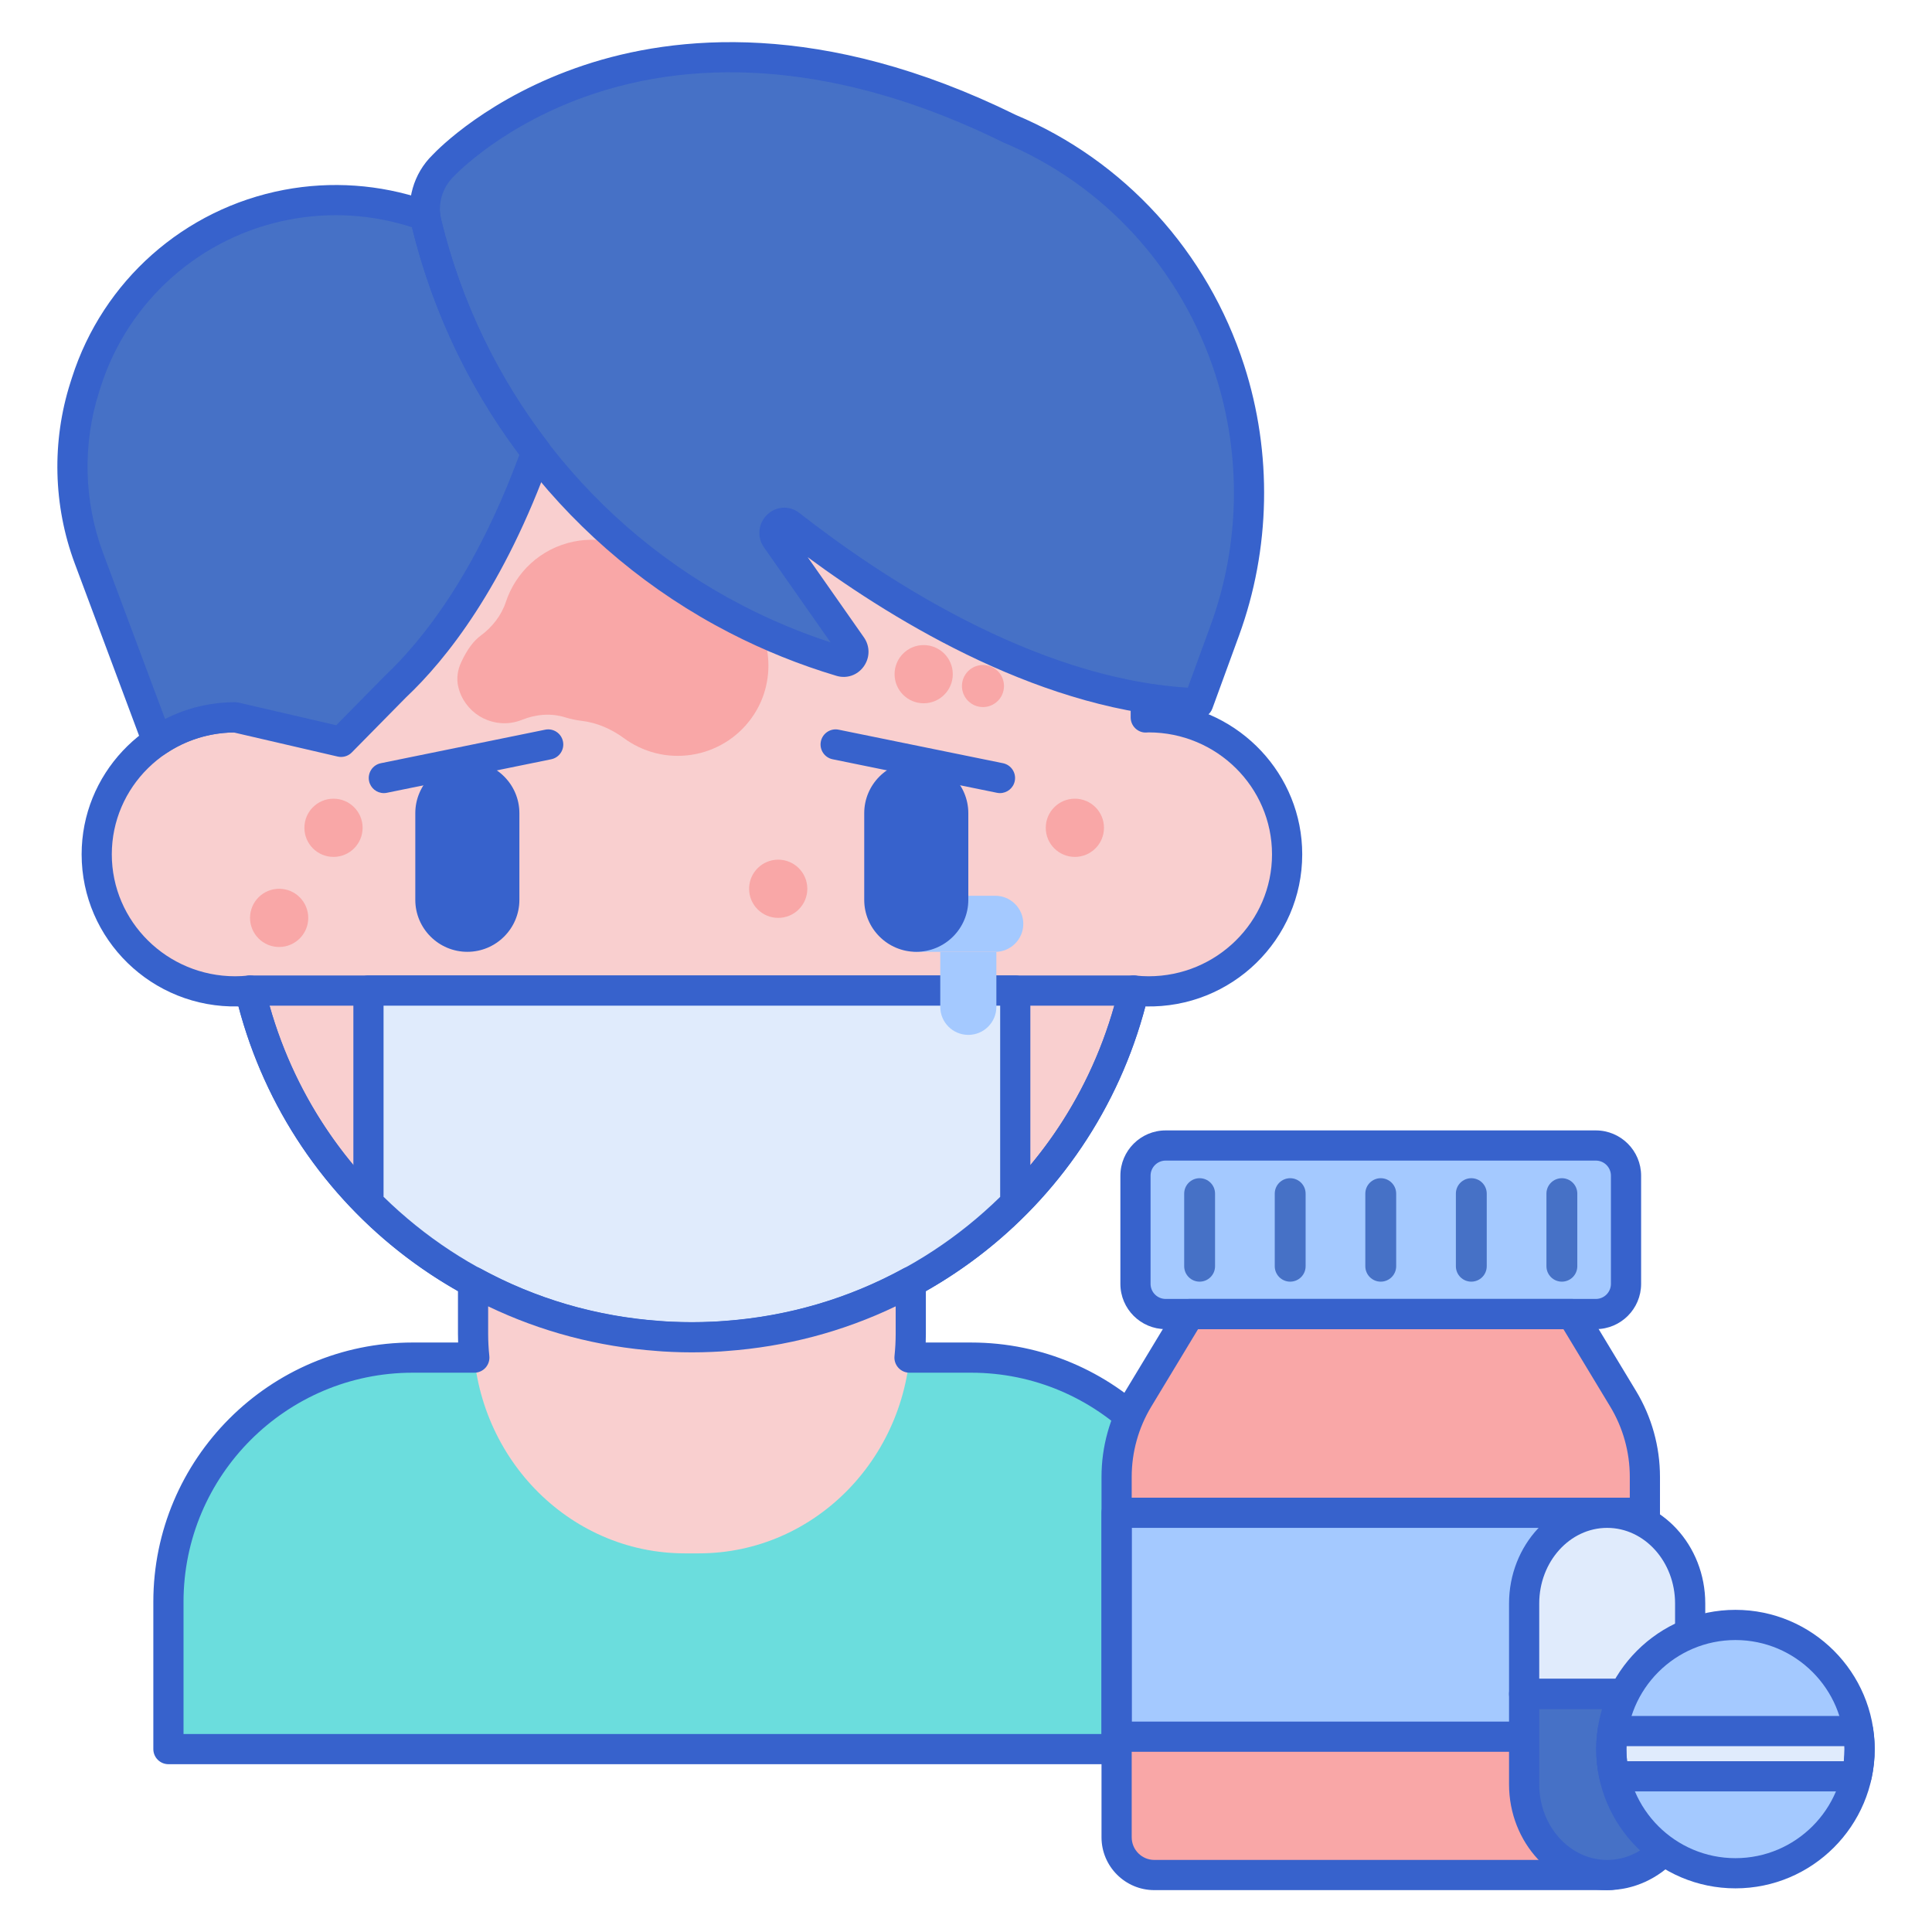 <svg id="Layer_1" enable-background="new 0 0 256 256" height="512" viewBox="0 0 256 256" width="512" xmlns="http://www.w3.org/2000/svg"><path d="m211.456 174.117h-57c-2.209 0-4-1.791-4-4v-14.333c0-2.209 1.791-4 4-4h57c2.209 0 4 1.791 4 4v14.333c0 2.21-1.79 4-4 4z" fill="#a4c9ff"/><path d="m161.047 231.765h-138.729v-19.505c0-17.878 14.493-32.37 32.37-32.37h73.989c17.878 0 32.37 14.493 32.37 32.37z" fill="#6bdddd"/><path d="m152.202 95.046c-.128 0-.252.016-.38.019v-5.623c0-32.87-26.925-59.516-60.139-59.516-33.214 0-60.139 26.646-60.139 59.516v5.623c-.128-.003-.252-.019-.38-.019-10.133 0-18.348 8.129-18.348 18.157s8.215 18.157 18.348 18.157c.666 0 1.321-.039 1.969-.108 6.206 26.33 30.055 45.949 58.551 45.949 28.496 0 52.345-19.62 58.551-45.949.647.068 1.303.108 1.969.108 10.133 0 18.348-8.129 18.348-18.157-.003-10.028-8.217-18.157-18.35-18.157z" fill="#f9cfcf"/><path d="m91.683 179.202c-28.458 0-52.925-18.766-60.086-45.846-11.447.27-20.78-8.894-20.781-20.152 0-10.575 8.262-19.274 18.728-20.094v-3.667c0-33.92 27.876-61.516 62.14-61.516s62.139 27.596 62.139 61.516v3.667c10.465.82 18.728 9.52 18.728 20.095 0 11.258-9.324 20.418-20.78 20.152-7.165 27.079-31.631 45.845-60.088 45.845zm-58.549-49.949c.917 0 1.73.63 1.944 1.541 6.162 26.147 29.438 44.408 56.604 44.408 27.165 0 50.441-18.261 56.604-44.408.229-.98 1.155-1.645 2.156-1.53.616.065 1.191.097 1.759.097 9.014 0 16.347-7.248 16.347-16.157 0-8.907-7.329-16.153-16.339-16.158-.165.011-.257.017-.351.019-.53.021-1.056-.195-1.438-.572-.384-.376-.6-.891-.6-1.428v-5.623c0-31.714-26.081-57.516-58.139-57.516-32.059 0-58.14 25.801-58.14 57.516v5.623c0 .537-.216 1.052-.6 1.428-.383.376-.882.594-1.438.572-.094-.001-.187-.007-.279-.014-.003 0-.006 0-.009 0-9.072 0-16.401 7.247-16.401 16.153 0 8.909 7.334 16.157 16.348 16.157.566 0 1.142-.032 1.759-.097.072-.008.142-.011.213-.011z" fill="#3762cc"/><path d="m103.117 151.016c-1.104 0-2-.896-2-2 0-1.447-.629-2.845-1.819-4.043-1.051-1.059-2.487-1.886-4.153-2.392-1-.304-2.136-.452-3.47-.452s-2.47.148-3.472.452c-1.665.506-3.101 1.333-4.151 2.392-1.19 1.198-1.819 2.597-1.819 4.043 0 1.104-.896 2-2 2s-2-.896-2-2c0-2.49 1.059-4.927 2.981-6.862 1.516-1.526 3.53-2.702 5.826-3.4 1.386-.42 2.901-.625 4.635-.625s3.25.204 4.633.625c2.298.699 4.313 1.875 5.828 3.4 1.923 1.935 2.981 4.372 2.981 6.862 0 1.104-.895 2-2 2z" fill="#3762cc"/><path d="m11.785 73.978c-2.722-7.287-2.915-15.277-.549-22.688l.203-.637c3.87-12.122 14.066-21.153 26.567-23.531 5.9-1.122 11.991-.694 17.676 1.244l.664.227c.038.344.096.69.181 1.034 2.73 11.158 7.741 21.442 14.55 30.279-5.909 16.464-13.139 25.85-18.651 31.046v.001l-7.234 7.343-14.028-3.252c-3.833 0-7.389 1.166-10.332 3.155z" fill="#4671c6"/><path d="m91.683 179.203c-29.029 0-53.906-19.529-60.497-47.491-.141-.595-.001-1.221.378-1.7.38-.479.957-.759 1.568-.759h117.102c.611 0 1.188.279 1.568.759.379.479.519 1.105.378 1.7-6.591 27.962-31.468 47.491-60.497 47.491zm-55.968-45.95c7.005 24.825 29.664 41.95 55.968 41.95s48.963-17.125 55.968-41.95z" fill="#3762cc"/><path d="m48.823 159.412c10.905 10.978 26.074 17.79 42.86 17.79 16.778 0 31.941-6.807 42.845-17.776v-28.174h-85.705z" fill="#e0ebfc"/><g fill="#f9a7a7"><circle cx="44.191" cy="109.687" r="3.857"/><circle cx="103.117" cy="117.767" r="3.857"/><circle cx="122.392" cy="89.332" r="3.857"/><circle cx="130.248" cy="90.903" r="2.786"/><circle cx="36.988" cy="121.624" r="3.857"/><path d="m96.651 78.208c-2.234-1.54-4.777-2.199-7.265-2.099-.883.035-1.726-.307-2.347-.936-2.798-2.832-6.942-4.254-11.03-3.408-4.384.907-7.681 4.072-8.984 8.006-.597 1.803-1.814 3.335-3.342 4.463-.877.647-1.744 1.726-2.578 3.526-.463.998-.64 2.137-.392 3.209.783 3.387 4.168 5.492 7.551 4.698.318-.075.624-.172.918-.291 1.814-.734 3.841-.907 5.709-.323.703.22 1.43.375 2.171.462 2.071.242 3.988 1.105 5.67 2.337.236.173.481.339.735.496 5.776 3.581 13.401 1.682 16.802-4.27 3.056-5.353 1.457-12.371-3.618-15.87z"/></g><path d="m162.952 49.023c-4.719-14.641-15.496-26.274-29.275-32.01l.001-.008c-48.44-23.845-74.933 4.923-74.933 4.923-1.994 1.919-2.919 4.837-2.218 7.7 5.56 22.732 20.543 41.87 41.047 52.432l.029.015c4.426 2.28 9.048 4.142 13.807 5.562 1.184.353 2.138-1.017 1.421-2.041l-9.96-14.213c-.868-1.239.657-2.751 1.841-1.824 11.013 8.624 32.412 22.911 54.057 23.628l3.525-9.653c4.051-11.093 4.283-23.263.658-34.511z" fill="#4671c6"/><circle cx="142.426" cy="109.687" fill="#f9a7a7" r="3.857"/><path d="m45.19 100.298c-.15 0-.302-.017-.452-.052l-13.798-3.199c-3.224.042-6.328 1.012-8.989 2.811-.508.343-1.145.436-1.729.248-.584-.187-1.05-.631-1.265-1.205l-9.046-24.223c-2.865-7.672-3.071-16.194-.581-23.995l.203-.637c4.098-12.834 14.864-22.371 28.099-24.888 6.229-1.184 12.693-.729 18.695 1.316l.664.227c.734.25 1.257.902 1.343 1.673.029.271.075.534.136.78 2.644 10.807 7.418 20.743 14.19 29.533.416.54.528 1.255.299 1.896-6.17 17.189-13.826 26.794-19.162 31.826l-7.182 7.292c-.38.387-.895.597-1.425.597zm-14.027-7.252c.152 0 .304.018.452.052l12.937 3 6.448-6.546c4.966-4.685 11.993-13.501 17.823-29.302-6.76-9.014-11.549-19.148-14.238-30.139-5.22-1.694-10.813-2.049-16.205-1.022-11.792 2.243-21.386 10.739-25.036 22.174l-.203.636c-2.219 6.952-2.035 14.545.519 21.38l8.212 21.991c2.862-1.461 6.03-2.224 9.291-2.224z" fill="#3762cc"/><path d="m158.769 95.188c-.021 0-.044 0-.066-.001-20.087-.666-39.869-12.653-51.674-21.355l7.439 10.616c.828 1.181.818 2.702-.026 3.873-.831 1.155-2.25 1.638-3.604 1.232-4.868-1.453-9.629-3.371-14.15-5.701-21.064-10.851-36.4-30.437-42.103-53.749-.844-3.45.203-7.114 2.734-9.577.661-.703 7.474-7.706 20.098-11.899 11.922-3.96 31.514-6.034 57.145 6.583.016.008.031.016.047.023 14.377 6.04 25.396 18.123 30.248 33.175 3.747 11.625 3.505 24.343-.683 35.812l-3.525 9.653c-.291.793-1.043 1.315-1.88 1.315zm-54.854-27.92c.706 0 1.417.238 2.029.718 10.44 8.175 30.808 21.864 51.45 23.135l3.021-8.271c3.884-10.636 4.108-22.431.634-33.212-4.511-13.993-14.767-25.211-28.141-30.777-.093-.039-.182-.084-.266-.135-19.186-9.407-37.769-11.61-53.755-6.371-12.115 3.97-18.609 10.863-18.674 10.932-.025.028-.055.058-.082.084-1.536 1.478-2.174 3.694-1.663 5.783 5.428 22.187 20.015 40.823 40.021 51.129 3.728 1.92 7.603 3.54 11.563 4.834l-8.819-12.585c-.96-1.37-.776-3.197.436-4.346.642-.609 1.441-.918 2.246-.918z" fill="#3762cc"/><path d="m91.683 179.203c-16.778 0-32.504-6.528-44.279-18.381-.372-.375-.581-.881-.581-1.41v-28.159c0-1.104.896-2 2-2h85.705c1.104 0 2 .896 2 2v28.174c0 .528-.209 1.035-.582 1.41-11.774 11.843-27.494 18.366-44.263 18.366zm-40.861-20.623c10.952 10.727 25.429 16.623 40.86 16.623 15.422 0 29.894-5.892 40.845-16.609v-25.341h-81.705z" fill="#3762cc"/><path d="m131.875 126.126h-10.853v-7.434h10.853c2.053 0 3.717 1.664 3.717 3.717 0 2.053-1.664 3.717-3.717 3.717z" fill="#a4c9ff"/><path d="m61.926 126.121c-3.803 0-6.897-3.089-6.897-6.887v-11.479c0-3.798 3.094-6.887 6.897-6.887 3.802 0 6.896 3.09 6.896 6.887v11.479c0 3.798-3.094 6.887-6.896 6.887z" fill="#3762cc"/><path d="m121.411 126.121c-3.803 0-6.897-3.089-6.897-6.887v-11.479c0-3.798 3.094-6.887 6.897-6.887 3.802 0 6.896 3.09 6.896 6.887v11.479c0 3.798-3.094 6.887-6.896 6.887z" fill="#3762cc"/><path d="m124.59 133.411v-7.285h7.434v7.285c0 2.053-1.664 3.717-3.717 3.717-2.053 0-3.717-1.664-3.717-3.717z" fill="#a4c9ff"/><path d="m132.504 105.09c-.133 0-.267-.013-.401-.041l-21.774-4.442c-1.083-.221-1.781-1.277-1.561-2.359s1.28-1.784 2.359-1.56l21.774 4.442c1.083.221 1.781 1.277 1.561 2.359-.193.948-1.027 1.601-1.958 1.601z" fill="#3762cc"/><path d="m50.86 105.09c-.931 0-1.765-.653-1.958-1.601-.221-1.083.478-2.139 1.561-2.359l21.775-4.442c1.086-.223 2.139.478 2.359 1.56.221 1.083-.478 2.139-1.561 2.359l-21.775 4.442c-.134.028-.269.041-.401.041z" fill="#3762cc"/><path d="m96.127 177.023c-.243.019-.485.04-.729.055-.377.023-.755.043-1.134.059-.857.039-1.716.065-2.582.065s-1.726-.027-2.583-.065c-.379-.016-.757-.036-1.135-.059-.243-.016-.484-.036-.726-.055-8.857-.642-17.182-3.166-24.557-7.197v6.91c0 16.066 12.566 29.091 28.067 29.091h1.866c15.501 0 28.067-13.025 28.067-29.091v-6.911c-7.373 4.031-15.698 6.556-24.554 7.198z" fill="#f9cfcf"/><path d="m161.047 233.765h-138.73c-1.104 0-2-.896-2-2v-19.505c0-18.952 15.418-34.37 34.37-34.37h6.017c-.015-.387-.021-.772-.021-1.154v-6.91c0-.706.372-1.36.979-1.72.607-.361 1.36-.374 1.979-.035 7.329 4.006 15.316 6.347 23.742 6.957l.709.054c.358.022.724.042 1.092.057 1.663.074 3.335.074 4.99 0 .371-.016.737-.035 1.103-.057l.692-.053c8.437-.611 16.424-2.952 23.754-6.958.619-.339 1.372-.326 1.979.035s.979 1.014.979 1.72v6.911c0 .38-.007.766-.021 1.154h6.016c18.952 0 34.37 15.418 34.37 34.37v19.505c.001 1.104-.895 1.999-1.999 1.999zm-136.73-4h134.729v-17.505c0-16.746-13.624-30.37-30.37-30.37h-8.161c-.566 0-1.106-.24-1.485-.661s-.563-.982-.504-1.545c.104-1.001.156-1.993.156-2.948v-3.639c-7.01 3.36-14.532 5.349-22.411 5.92l-.745.057c-.396.024-.785.044-1.177.061-1.762.08-3.568.08-5.34 0-.387-.017-.777-.037-1.166-.061l-.762-.058c-7.869-.57-15.391-2.558-22.399-5.918v3.638c0 .964.053 1.955.156 2.946.059.563-.124 1.125-.503 1.547-.38.421-.92.661-1.486.661h-8.162c-16.746 0-30.37 13.624-30.37 30.37z" fill="#3762cc"/><path d="m208.291 174.118h-25.335-25.335l-6.784 11.231c-1.885 3.12-2.881 6.696-2.881 10.341v47.761c0 2.761 2.239 5 5 5h30 30c2.761 0 5-2.239 5-5v-47.761c0-3.645-.996-7.221-2.881-10.341z" fill="#f9a7a7"/><path d="m147.956 200.451h70v29.667h-70z" fill="#a4c9ff"/><path d="m182.956 169.826c-1.13 0-2.045-.916-2.045-2.045v-9.618c0-1.13.916-2.045 2.045-2.045 1.13 0 2.045.916 2.045 2.045v9.618c.001 1.129-.915 2.045-2.045 2.045z" fill="#4671c6"/><path d="m170.956 169.826c-1.13 0-2.045-.916-2.045-2.045v-9.618c0-1.13.916-2.045 2.045-2.045 1.13 0 2.045.916 2.045 2.045v9.618c.001 1.129-.915 2.045-2.045 2.045z" fill="#4671c6"/><path d="m158.956 169.826c-1.13 0-2.045-.916-2.045-2.045v-9.618c0-1.13.916-2.045 2.045-2.045 1.13 0 2.045.916 2.045 2.045v9.618c.001 1.129-.915 2.045-2.045 2.045z" fill="#4671c6"/><path d="m194.956 169.826c-1.13 0-2.045-.916-2.045-2.045v-9.618c0-1.13.916-2.045 2.045-2.045 1.13 0 2.045.916 2.045 2.045v9.618c.001 1.129-.915 2.045-2.045 2.045z" fill="#4671c6"/><path d="m211.456 176.118h-57c-3.309 0-6-2.691-6-6v-14.333c0-3.309 2.691-6 6-6h57c3.309 0 6 2.691 6 6v14.333c0 3.308-2.691 6-6 6zm-57-22.334c-1.103 0-2 .897-2 2v14.333c0 1.103.897 2 2 2h57c1.103 0 2-.897 2-2v-14.333c0-1.103-.897-2-2-2z" fill="#3762cc"/><path d="m212.956 250.451h-60c-3.859 0-7-3.14-7-7v-47.761c0-4.009 1.096-7.942 3.17-11.375l6.784-11.23c.362-.6 1.012-.966 1.712-.966h50.669c.7 0 1.35.366 1.712.966l6.784 11.23c2.073 3.432 3.169 7.366 3.169 11.375v47.761c0 3.86-3.141 7-7 7zm-54.206-74.333-6.2 10.265c-1.697 2.809-2.594 6.027-2.594 9.307v47.761c0 1.654 1.346 3 3 3h60c1.654 0 3-1.346 3-3v-47.761c0-3.281-.896-6.499-2.593-9.307l-6.201-10.265z" fill="#3762cc"/><path d="m217.956 232.118h-70c-1.104 0-2-.896-2-2v-29.667c0-1.104.896-2 2-2h70c1.104 0 2 .896 2 2v29.667c0 1.104-.895 2-2 2zm-68-4h66v-25.667h-66z" fill="#3762cc"/><path d="m212.957 200.451c-6.075 0-11 5.382-11 12.02v11.98h22v-11.98c-.001-6.639-4.925-12.02-11-12.02z" fill="#e0ebfc"/><path d="m212.956 248.451c6.075 0 11-5.382 11-12.02v-11.98h-22v11.98c0 6.638 4.925 12.02 11 12.02z" fill="#4671c6"/><path d="m223.956 226.451h-22c-1.104 0-2-.896-2-2v-11.98c0-7.73 5.832-14.02 13-14.02s13 6.29 13 14.02v11.98c0 1.104-.895 2-2 2zm-20-4h18v-9.98c0-5.525-4.037-10.02-9-10.02s-9 4.495-9 10.02z" fill="#3762cc"/><path d="m212.956 250.451c-7.168 0-13-6.29-13-14.02v-11.98c0-1.104.896-2 2-2h22c1.104 0 2 .896 2 2v11.98c0 7.73-5.832 14.02-13 14.02zm-9-24v9.98c0 5.525 4.037 10.02 9 10.02s9-4.495 9-10.02v-9.98z" fill="#3762cc"/><circle cx="229.956" cy="231.765" fill="#a4c9ff" r="16.451"/><path d="m213.505 231.765c0 1.241.149 2.446.409 3.608h32.083c.26-1.162.41-2.367.41-3.608 0-.815-.079-1.609-.193-2.392h-32.516c-.114.783-.193 1.577-.193 2.392z" fill="#e0ebfc"/><path d="m229.956 250.216c-10.174 0-18.451-8.277-18.451-18.451s8.277-18.451 18.451-18.451 18.451 8.277 18.451 18.451-8.277 18.451-18.451 18.451zm0-32.902c-7.969 0-14.451 6.483-14.451 14.451s6.482 14.451 14.451 14.451 14.451-6.483 14.451-14.451-6.482-14.451-14.451-14.451z" fill="#3762cc"/><path d="m245.998 237.373h-32.083c-.936 0-1.747-.649-1.951-1.563-.305-1.357-.459-2.718-.459-4.045 0-.827.068-1.679.214-2.681.144-.982.986-1.711 1.979-1.711h32.517c.993 0 1.836.729 1.979 1.711.146.998.213 1.849.213 2.681 0 1.331-.154 2.691-.458 4.045-.204.914-1.015 1.563-1.951 1.563zm-30.398-4h28.713c.063-.541.095-1.079.095-1.608 0-.129-.002-.259-.007-.392h-28.889c-.005.133-.007.263-.007.392 0 .529.032 1.066.095 1.608z" fill="#3762cc"/><path d="m206.956 169.826c-1.13 0-2.045-.916-2.045-2.045v-9.618c0-1.13.916-2.045 2.045-2.045 1.13 0 2.045.916 2.045 2.045v9.618c.001 1.129-.915 2.045-2.045 2.045z" fill="#4671c6"/></svg>